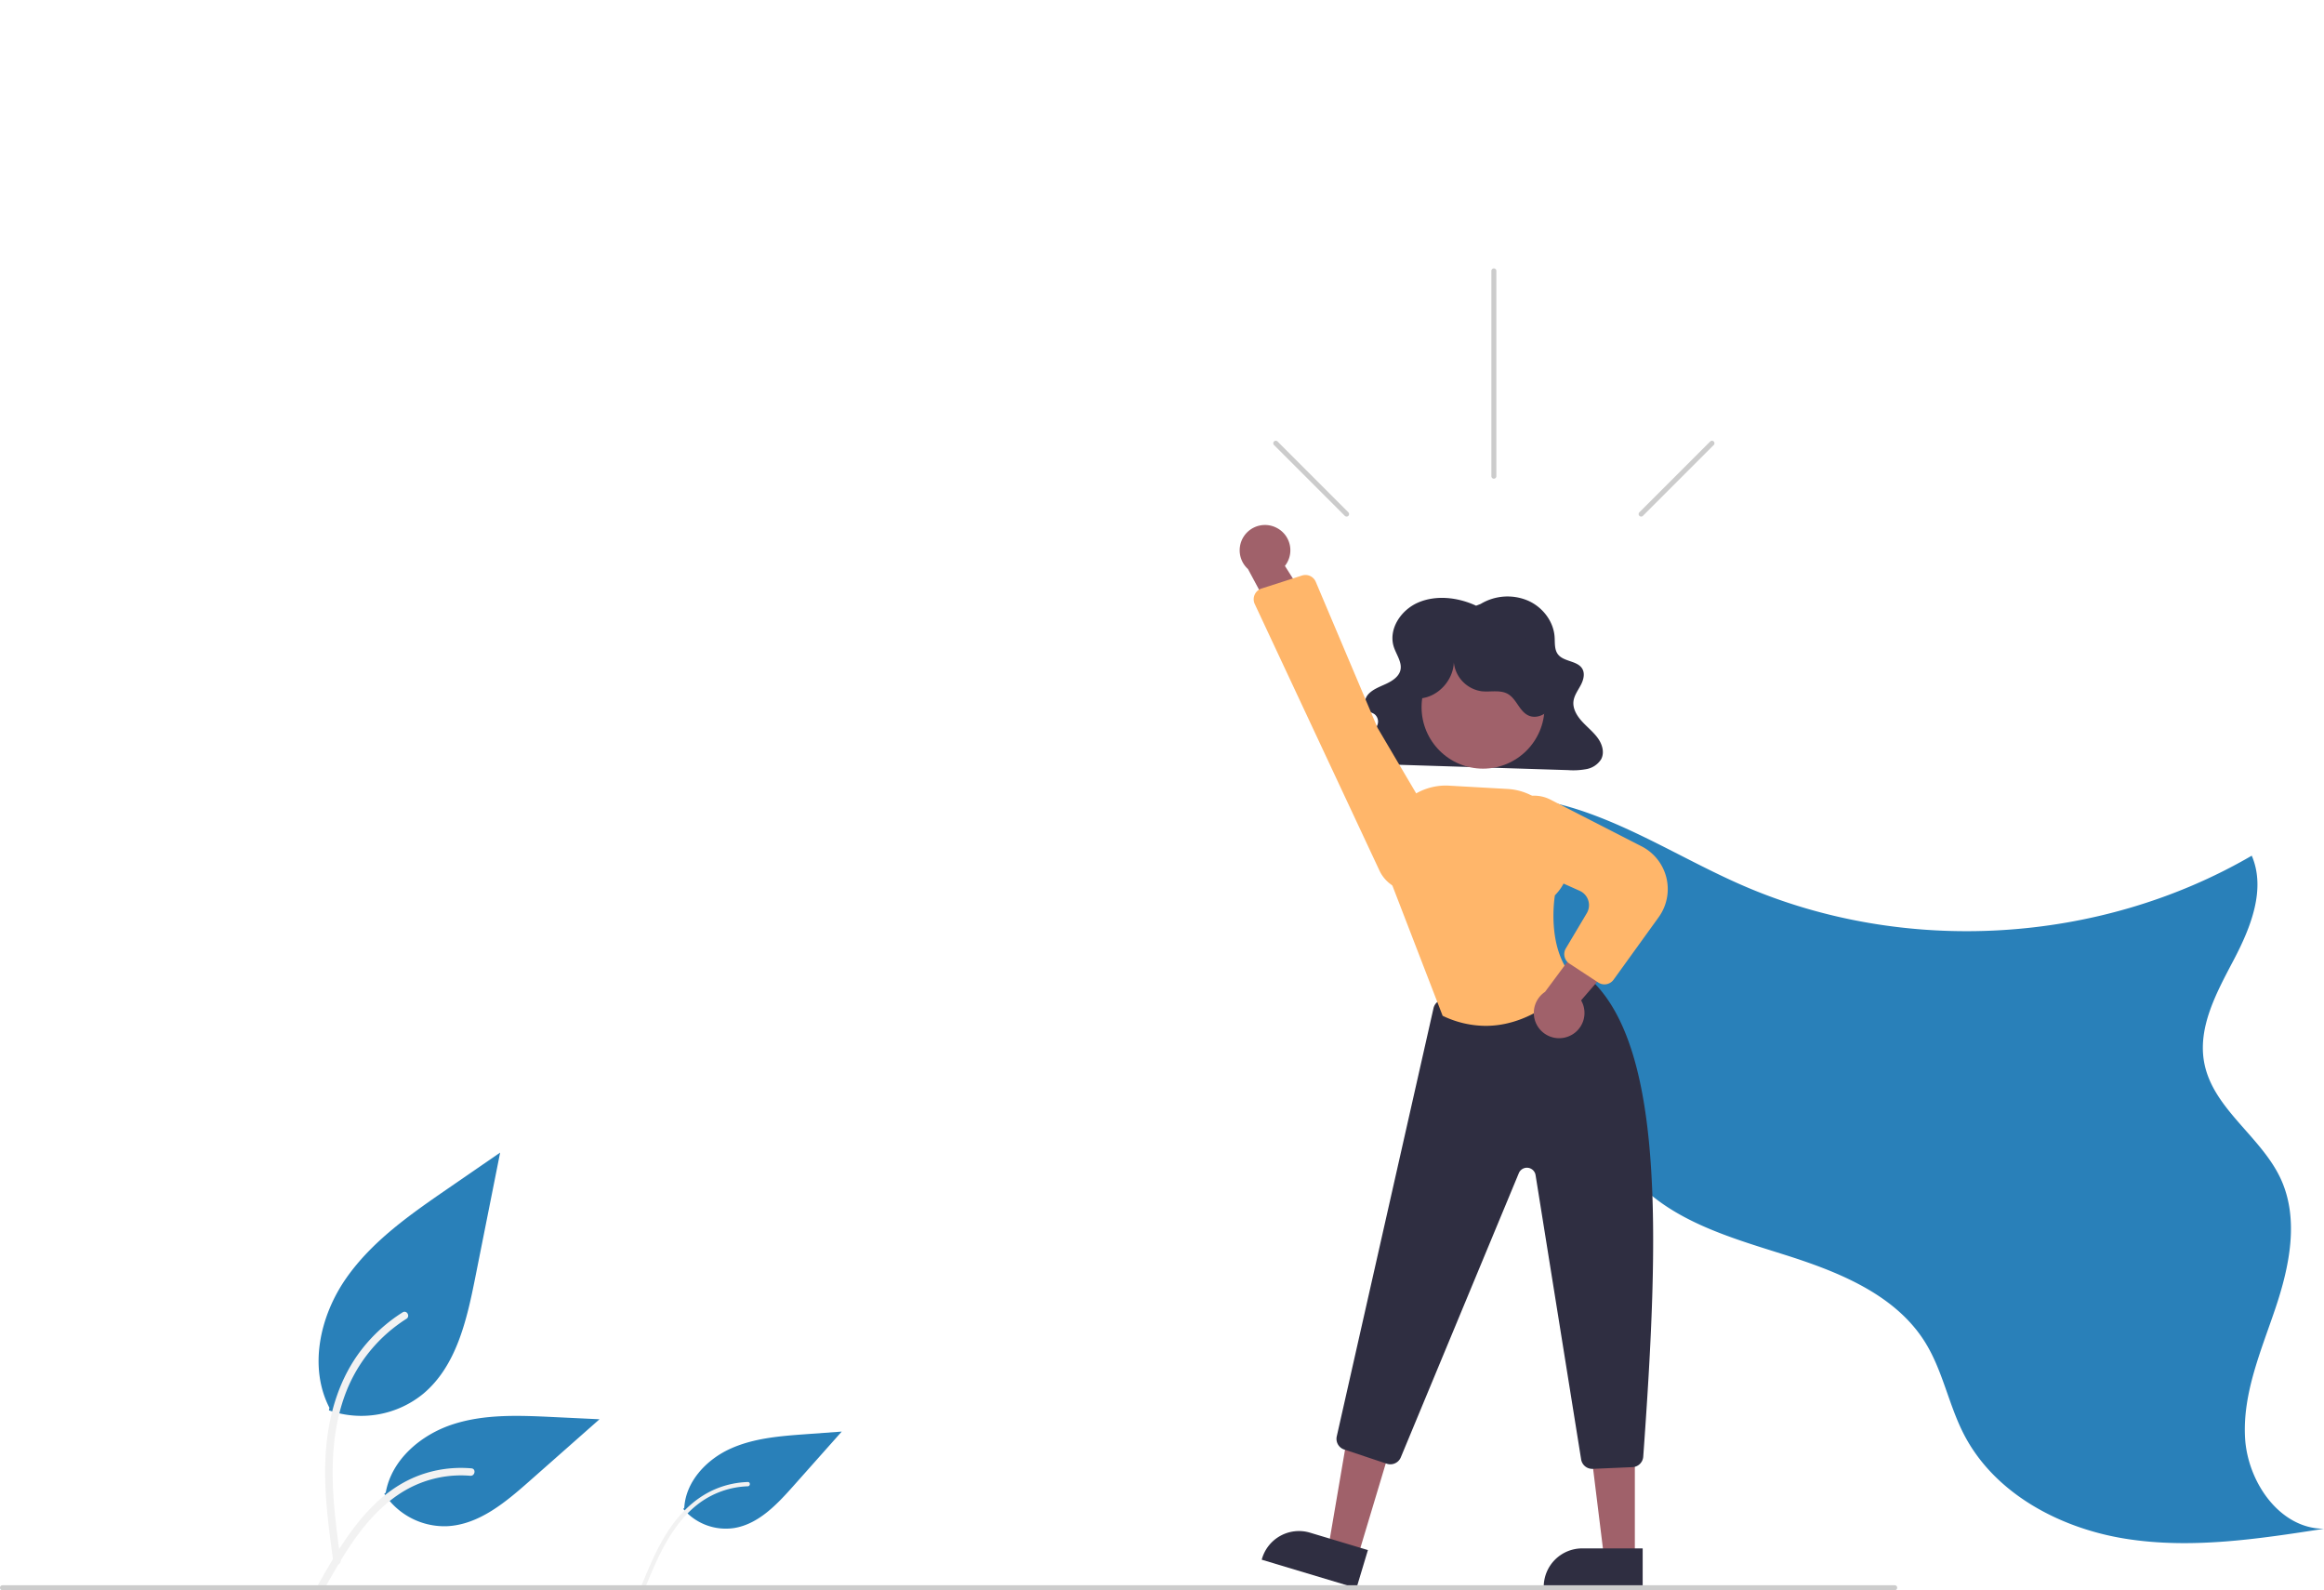 <?xml version="1.0" encoding="UTF-8" standalone="no"?>
<svg
   xmlns:dc="http://purl.org/dc/elements/1.1/"
   xmlns:cc="http://creativecommons.org/ns#"
   xmlns:rdf="http://www.w3.org/1999/02/22-rdf-syntax-ns#"
   xmlns:svg="http://www.w3.org/2000/svg"
   xmlns="http://www.w3.org/2000/svg"
   xmlns:sodipodi="http://sodipodi.sourceforge.net/DTD/sodipodi-0.dtd"
   xmlns:inkscape="http://www.inkscape.org/namespaces/inkscape"
   id="a6791429-d438-45aa-bc7c-827b738cb04a"
   data-name="Layer 1"
   width="928.526"
   height="635.213"
   viewBox="0 0 928.526 635.213"
   version="1.1"
   sodipodi:docname="illustration_footer_nav.svg"
   inkscape:version="1.0.2 (e86c870879, 2021-01-15, custom)">
  <defs
     id="defs55" />
  <sodipodi:namedview
     pagecolor="#ffffff"
     bordercolor="#666666"
     borderopacity="1"
     objecttolerance="10"
     gridtolerance="10"
     guidetolerance="10"
     inkscape:pageopacity="0"
     inkscape:pageshadow="2"
     inkscape:window-width="1920"
     inkscape:window-height="1002"
     id="namedview53"
     showgrid="false"
     inkscape:zoom="1.3074488"
     inkscape:cx="422.96113"
     inkscape:cy="317.60629"
     inkscape:window-x="-8"
     inkscape:window-y="-8"
     inkscape:window-maximized="1"
     inkscape:current-layer="a6791429-d438-45aa-bc7c-827b738cb04a"
     inkscape:document-rotation="0" />
  <circle
     cx="546.409"
     cy="233"
     r="233"
     fill="#f2f2f2"
     id="circle2"
     style="fill:none;fill-opacity:1" />
  <path
     d="M267.148,695.739a39.063,39.063,0,0,0,37.721-6.645c13.212-11.089,17.354-29.359,20.725-46.275l9.969-50.036-20.872,14.371c-15.01,10.335-30.357,21.001-40.75,35.971s-14.929,35.405-6.579,51.603"
     transform="translate(-135.737 -132.394)"
     fill="#e6e6e6"
     id="path4"
     style="fill:#2980b9;fill-opacity:1" />
  <path
     d="M268.932,756.318c-2.112-15.387-4.285-30.973-2.803-46.525,1.316-13.812,5.53-27.303,14.109-38.364a63.82,63.82,0,0,1,16.374-14.837c1.637-1.034,3.144,1.561,1.514,2.59a60.672,60.672,0,0,0-23.999,28.956c-5.225,13.289-6.064,27.776-5.164,41.893.544,8.537,1.698,17.019,2.861,25.489a1.554,1.554,0,0,1-1.048,1.845,1.509,1.509,0,0,1-1.845-1.048Z"
     transform="translate(-135.737 -132.394)"
     fill="#f2f2f2"
     id="path6" />
  <path
     d="M408.733,735.124a22.264,22.264,0,0,0,20.462,7.606c9.693-1.644,16.995-9.432,23.529-16.778l19.325-21.728L457.644,705.275c-10.359.755-20.98,1.575-30.405,5.94s-17.546,13.104-18.109,23.476"
     transform="translate(-135.737 -132.394)"
     fill="#e6e6e6"
     id="path8"
     style="fill:#2980b9;fill-opacity:1" />
  <path
     d="M392.149,765.424c3.397-8.175,6.821-16.463,12.033-23.683,4.628-6.412,10.589-11.83,17.996-14.796a36.374,36.374,0,0,1,12.328-2.575c1.103-.036,1.096,1.674-.002,1.71a34.579,34.579,0,0,0-20.146,7.319c-6.4,5.028-10.988,11.909-14.615,19.11-2.193,4.354-4.071,8.857-5.94,13.357a.886.886,0,0,1-1.047.605.86.86,0,0,1-.605-1.047Z"
     transform="translate(-135.737 -132.394)"
     fill="#f2f2f2"
     id="path10" />
  <path
     d="M289.28,729.089a28.755,28.755,0,0,0,25.055,12.931c12.683-.602,23.257-9.454,32.775-17.858l28.153-24.857L356.63,698.414c-13.4-.641-27.145-1.239-39.908,2.893s-24.533,14.077-26.867,27.287"
     transform="translate(-135.737 -132.394)"
     fill="#e6e6e6"
     id="path12"
     style="fill:#2980b9;fill-opacity:1" />
  <path
     d="M262.962,765.163c10.168-17.991,21.961-37.986,43.035-44.377a48.022,48.022,0,0,1,18.101-1.869c1.922.166,1.442,3.128-.476,2.963a44.614,44.614,0,0,0-28.886,7.642c-8.145,5.544-14.487,13.252-19.854,21.425-3.288,5.007-6.233,10.226-9.178,15.438-.941,1.666-3.693.463-2.74-1.222Z"
     transform="translate(-135.737 -132.394)"
     fill="#f2f2f2"
     id="path14" />
  <path
     d="M702.07,458.075c20.217-11.112,45.379-8.882,67.161-1.285s41.522,20.043,62.675,29.249c64.64,28.131,142.548,23.595,203.487-11.848,5.763,13.406-.419,28.74-7.211,41.656s-14.532,26.914-11.736,41.236c3.578,18.327,22.793,29.315,30.579,46.288,7.391,16.112,3.424,35.032-2.246,51.827s-13.028,33.715-12.065,51.415,13.823,36.416,31.549,36.43c-26.269,4.082-53.056,8.166-79.309,3.983s-52.369-18.068-64.558-41.693c-6.093-11.809-8.441-25.386-15.439-36.682-11.918-19.241-34.791-28.289-56.372-35.108s-44.676-13.388-59.871-30.162c-14.478-15.982-19.064-38.246-26.734-58.401a186.537,186.537,0,0,0-64.588-84.23"
     transform="translate(-135.737 -132.394)"
     fill="#6c63ff"
     id="path16"
     style="fill:#2980b9;fill-opacity:1" />
  <path
     d="M725.495,374.338c-7.097-3.302-15.81-4.384-23.032-1.316s-12.145,10.932-9.809,17.891c1.059,3.155,3.47,6.258,2.531,9.445-.723,2.453-3.245,4.072-5.723,5.224s-5.187,2.12-6.978,4.062-2.165,5.285.073,6.791c.737.496,1.659.732,2.374,1.254a3.772,3.772,0,0,1,1.164,4.222,8.893,8.893,0,0,1-2.851,3.751c-2.541,2.191-5.898,4.698-5.109,7.809a5.478,5.478,0,0,0,3.697,3.458,18.367,18.367,0,0,0,5.427.716l74.966,2.362a28.422,28.422,0,0,0,7.402-.413,8.762,8.762,0,0,0,5.813-3.905c1.436-2.657.493-5.931-1.28-8.412s-4.282-4.439-6.355-6.717-3.769-5.123-3.404-8.067c.293-2.357,1.847-4.395,2.963-6.537s1.764-4.818.319-6.789c-2.037-2.777-6.927-2.526-9.243-5.113-1.748-1.953-1.41-4.763-1.584-7.281-.418-6.057-4.611-11.776-10.58-14.433a20.831,20.831,0,0,0-18.953,1.291Z"
     transform="translate(-135.737 -132.394)"
     fill="#2f2e41"
     id="path18" />
  <polygon
     points="542.385 622.099 530.644 618.571 538.663 571.604 555.992 576.811 542.385 622.099"
     fill="#a0616a"
     id="polygon20" />
  <path
     d="M677.697,766.774l-37.859-11.375.144-.479a15.386,15.386,0,0,1,19.163-10.309l.001 0,23.123,6.947Z"
     transform="translate(-135.737 -132.394)"
     fill="#2f2e41"
     id="path22" />
  <polygon
     points="653.182 622.496 640.922 622.495 635.09 575.207 653.184 575.208 653.182 622.496"
     fill="#a0616a"
     id="polygon24" />
  <path
     d="M792.045,766.774l-39.531-.001v-.5a15.386,15.386,0,0,1,15.386-15.386h.001l24.144.001Z"
     transform="translate(-135.737 -132.394)"
     fill="#2f2e41"
     id="path26" />
  <path
     d="M771.9,719.123a4.5,4.5,0,0,1-4.441-3.788L749.256,601.781a3.5,3.5,0,0,0-6.688-.789L695.406,714.528a4.516,4.516,0,0,1-5.579,2.544L672.793,711.393a4.485,4.485,0,0,1-2.966-5.261L708.476,535.111a4.525,4.525,0,0,1,3.372-3.392L763.68,519.687a4.562,4.562,0,0,1,3.708.77c34.13,24.799,31.247,105.821,24.886,193.798a4.502,4.502,0,0,1-4.294,4.174l-15.882.691C772.032,719.122,771.966,719.123,771.9,719.123Z"
     transform="translate(-135.737 -132.394)"
     fill="#2f2e41"
     id="path28" />
  <circle
     cx="592.532"
     cy="282.471"
     r="24.561"
     fill="#a0616a"
     id="circle30" />
  <path
     d="M729.329,542.162a39.899,39.899,0,0,1-17.024-3.935l-.183-.085-.073-.188-22.03-57.076-.419-9.917A23.773,23.773,0,0,1,714.692,446.22l23.388,1.317a23.787,23.787,0,0,1,22.437,23.61c.607,1.167,4.921,10.292-3.533,18.865-.316,1.952-3.273,22.247,7.887,33.407l.314.313-.274.349C764.732,524.309,750.399,542.159,729.329,542.162Z"
     transform="translate(-135.737 -132.394)"
     fill="#3f3d56"
     id="path32"
     style="fill:#ffb66a;fill-opacity:1" />
  <path
     d="M762.171,546.467a10.056,10.056,0,0,0,5.277-14.488l23.359-27.043-18.414-2.397-19.359,26.048a10.11,10.11,0,0,0,9.137,17.88Z"
     transform="translate(-135.737 -132.394)"
     fill="#a0616a"
     id="path34" />
  <path
     d="M776.775,525.594a4.489,4.489,0,0,1-2.469-.74l-11.553-7.577a4.491,4.491,0,0,1-1.399-6.064l8.364-14.052a6.272,6.272,0,0,0-2.824-8.932l-24.028-10.772a14.324,14.324,0,0,1-8.112-15.915h0a14.241,14.241,0,0,1,20.432-9.754l36.452,18.679a19.177,19.177,0,0,1,6.805,28.289L780.424,523.725A4.489,4.489,0,0,1,776.775,525.594Z"
     transform="translate(-135.737 -132.394)"
     fill="#3f3d56"
     id="path36"
     style="fill:#ffb66a;fill-opacity:1" />
  <path
     d="M703.142,411.373c7.756-.623,14.196-8.371,13.39-16.111a13.009,13.009,0,0,0,11.141,13.246c3.558.392,7.458-.684,10.555,1.11,3.43,1.988,4.528,6.816,8.101,8.533,3.453,1.659,7.838-.604,9.543-4.033s1.287-7.55.157-11.21a31.652,31.652,0,0,0-52.69-12.975c-3.261,3.28-5.851,7.461-6.271,12.068s1.717,9.605,5.854,11.675Z"
     transform="translate(-135.737 -132.394)"
     fill="#2f2e41"
     id="path38" />
  <path
     d="M646.001,343.338a10.056,10.056,0,0,1,3.105,15.104l19.159,30.165-18.567-.318-15.347-28.596a10.11,10.11,0,0,1,11.651-16.354Z"
     transform="translate(-135.737 -132.394)"
     fill="#a0616a"
     id="path40" />
  <path
     d="M661.444,364.818l24.674,58.302,25.869,43.864a14.189,14.189,0,0,1-8.12,20.79h0a14.265,14.265,0,0,1-16.951-7.569L637.058,373.672a4.5,4.5,0,0,1,2.699-6.192l16.166-5.193a4.6,4.6,0,0,1,.942-.197A4.474,4.474,0,0,1,661.444,364.818Z"
     transform="translate(-135.737 -132.394)"
     fill="#3f3d56"
     id="path42"
     style="fill:#ffb66a;fill-opacity:1" />
  <path
     d="M892.737,767.606h-756a1,1,0,0,1,0-2h756a1,1,0,0,1,0,2Z"
     transform="translate(-135.737 -132.394)"
     fill="#ccc"
     id="path44" />
  <path
     d="M733.595,240.606v82a1,1,0,1,1-2,0v-82a1,1,0,0,1,2,0Z"
     transform="translate(-135.737 -132.394)"
     fill="#ccc"
     id="path46" />
  <path
     d="M820.421,310.171l-28.284,28.284a1,1,0,0,1-1.414-1.414l28.284-28.284a1,1,0,1,1,1.414,1.414Z"
     transform="translate(-135.737 -132.394)"
     fill="#ccc"
     id="path48" />
  <path
     d="M644.77,310.171,673.054,338.456a1,1,0,0,0,1.414-1.414l-28.284-28.284a1,1,0,1,0-1.414,1.414Z"
     transform="translate(-135.737 -132.394)"
     fill="#ccc"
     id="path50" />
</svg>
